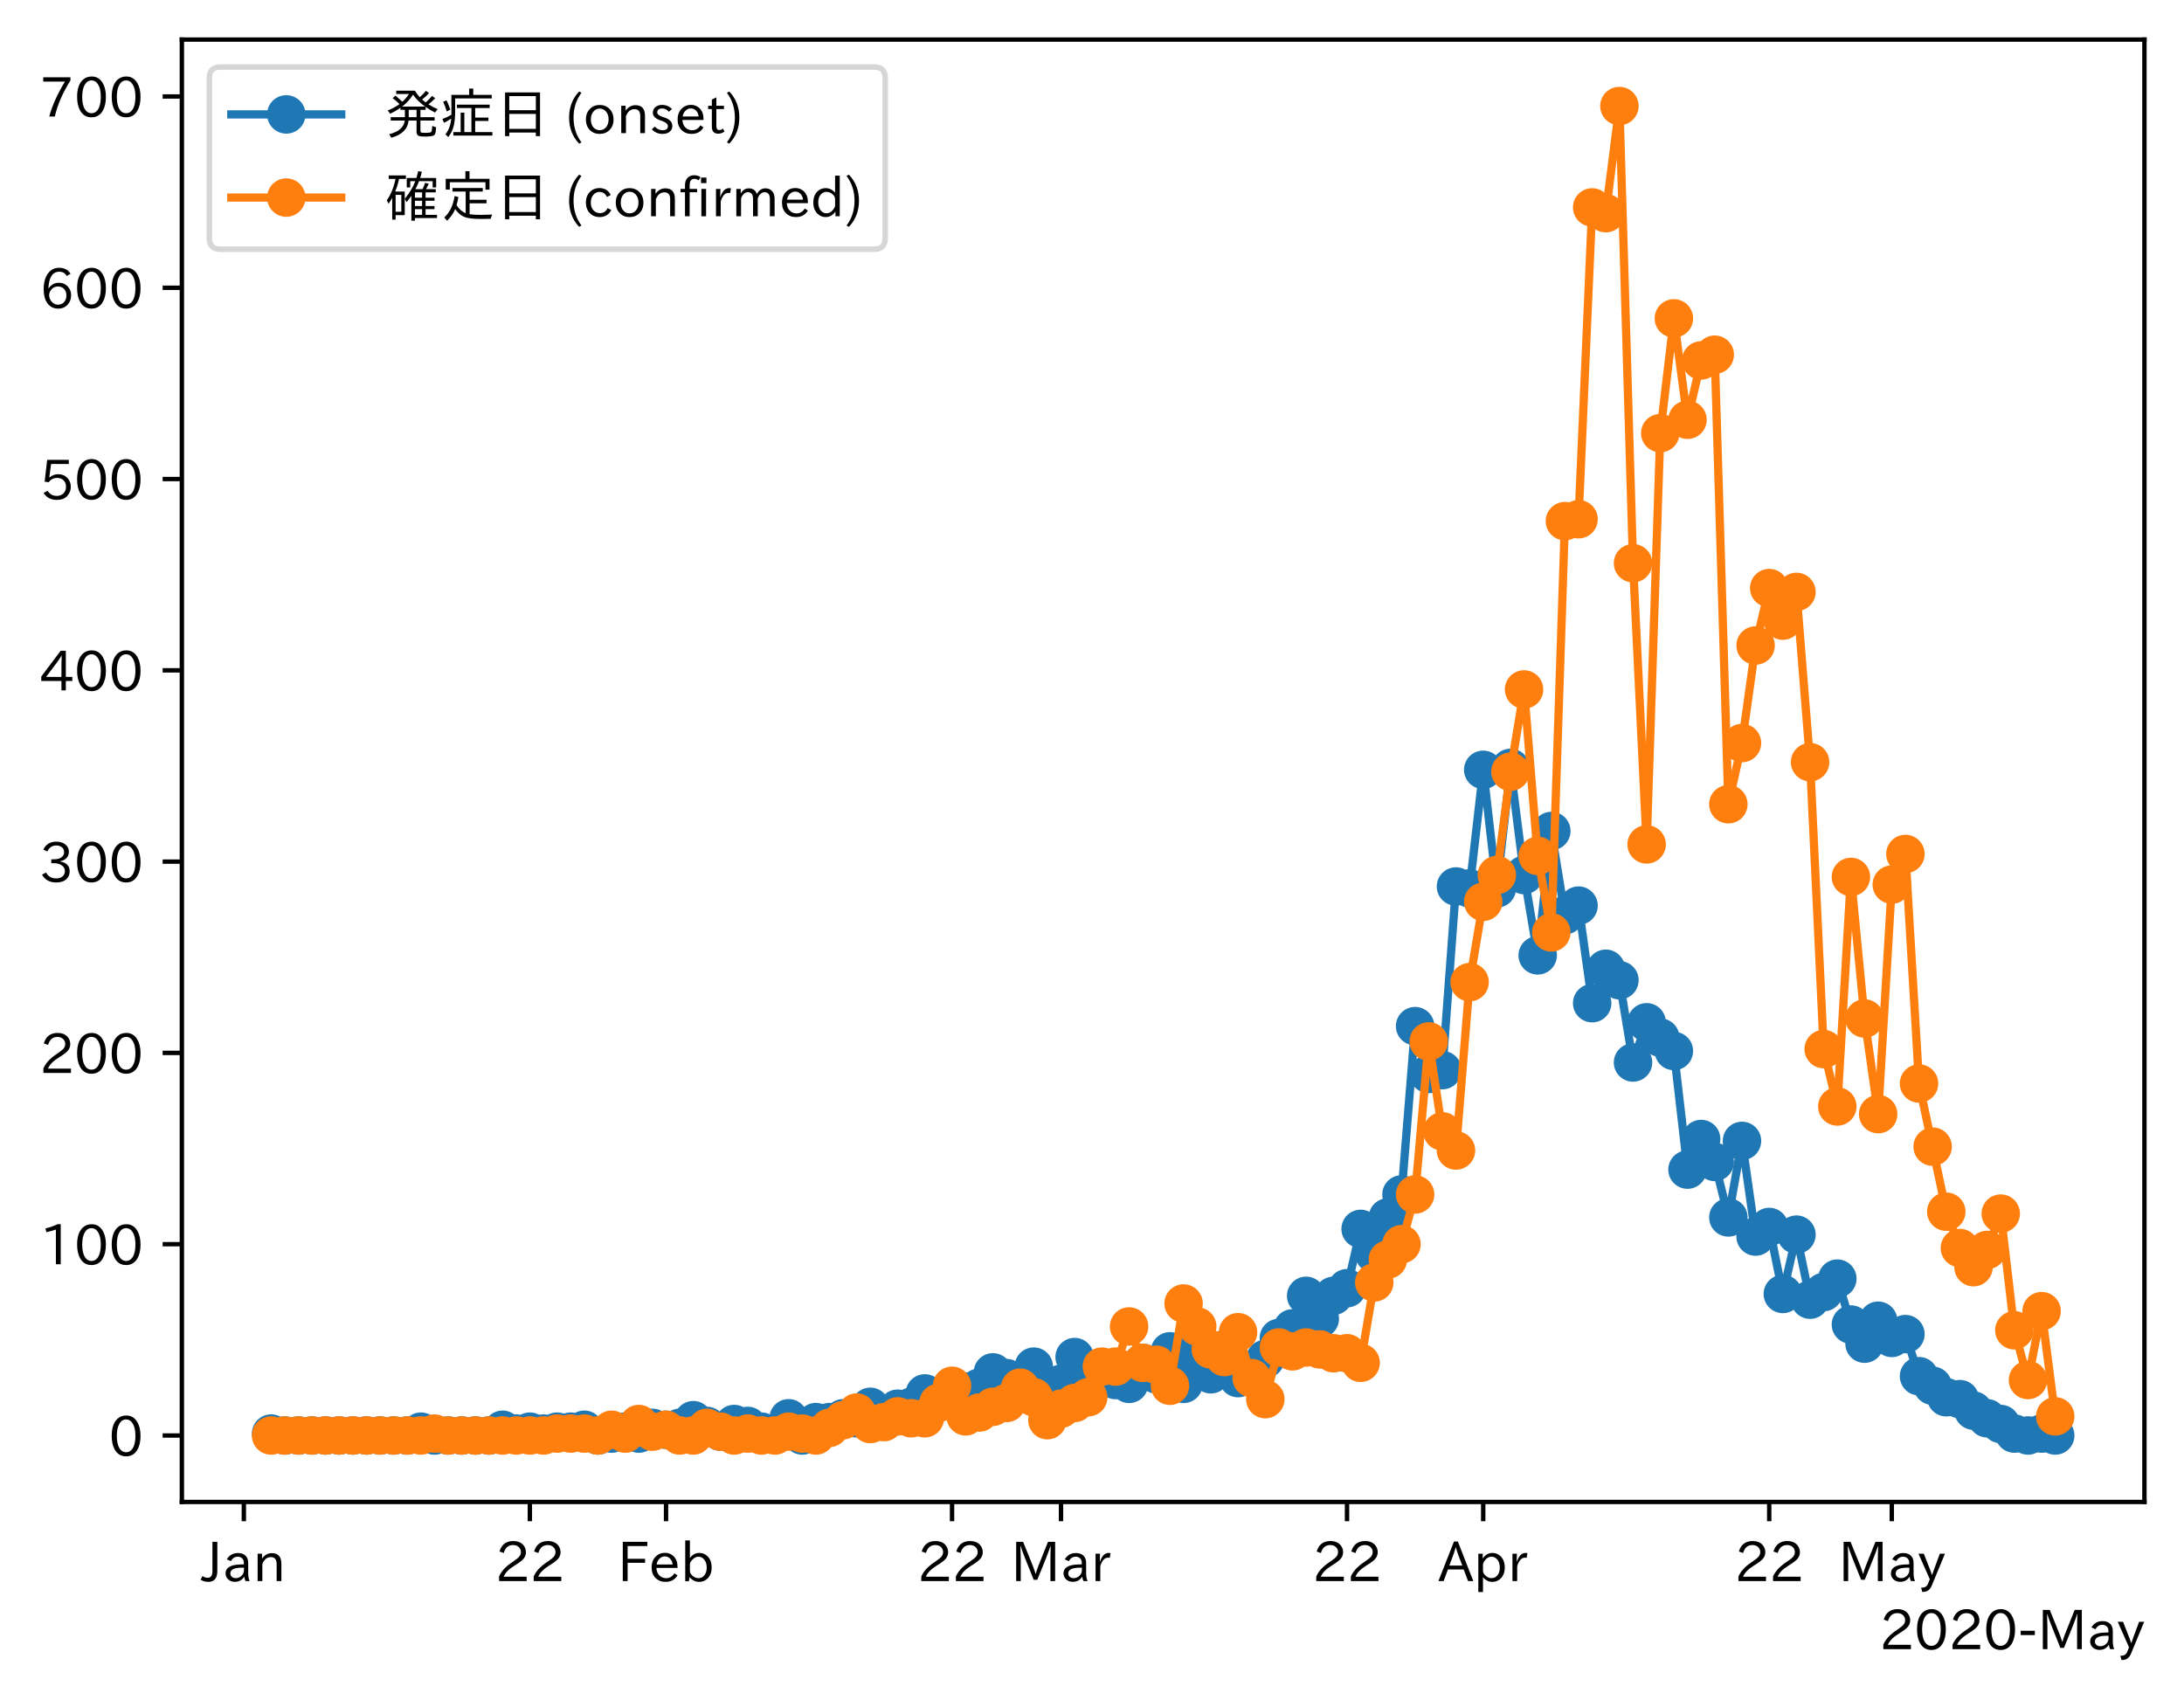 <?xml version="1.0" encoding="utf-8" standalone="no"?>
<!DOCTYPE svg PUBLIC "-//W3C//DTD SVG 1.1//EN"
  "http://www.w3.org/Graphics/SVG/1.1/DTD/svg11.dtd">
<!-- Created with matplotlib (https://matplotlib.org/) -->
<svg height="309.293pt" version="1.1" viewBox="0 0 397.415 309.293" width="397.415pt" xmlns="http://www.w3.org/2000/svg" xmlns:xlink="http://www.w3.org/1999/xlink">
 <defs>
  <style type="text/css">
*{stroke-linecap:butt;stroke-linejoin:round;}
  </style>
 </defs>
 <g id="figure_1">
  <g id="patch_1">
   <path d="M 0 309.293 
L 397.415 309.293 
L 397.415 0 
L 0 0 
z
" style="fill:#ffffff;"/>
  </g>
  <g id="axes_1">
   <g id="patch_2">
    <path d="M 33.095 273.312 
L 390.215 273.312 
L 390.215 7.2 
L 33.095 7.2 
z
" style="fill:#ffffff;"/>
   </g>
   <g id="matplotlib.axis_1">
    <g id="xtick_1">
     <g id="line2d_1">
      <defs>
       <path d="M 0 0 
L 0 3.5 
" id="m4d67b38880" style="stroke:#000000;stroke-width:0.8;"/>
      </defs>
      <g>
       <use style="stroke:#000000;stroke-width:0.8;" x="44.371" xlink:href="#m4d67b38880" y="273.312"/>
      </g>
     </g>
     <g id="text_1">
      <!-- Jan -->
      <defs>
       <path d="M 28.422 72.406 
L 28.422 19.281 
Q 28.422 -0.484 11.922 -0.484 
Q 4.734 -0.484 -1.953 3.266 
L 1.312 10.062 
Q 5.906 6.984 10.844 6.984 
Q 19.531 6.984 19.531 18.797 
L 19.531 72.406 
z
" id="IPAexGothic-74"/>
       <path d="M 49.312 0.984 
L 41.75 0.984 
Q 39.984 4.734 39.547 8.688 
L 39.203 8.688 
Q 33.547 -0.391 22.312 -0.391 
Q 14.594 -0.391 9.719 4.5 
Q 5.422 8.797 5.422 14.984 
Q 5.422 30.422 32.031 31.203 
L 38.719 31.391 
L 38.719 33.984 
Q 38.719 39.203 35.75 42.188 
Q 32.625 45.312 27.734 45.312 
Q 19.344 45.312 15.141 37.156 
L 7.719 40.578 
Q 14.656 52 27.938 52 
Q 37.109 52 42.047 46.875 
Q 46.625 42.281 46.625 33.891 
L 46.625 15.578 
Q 46.625 6.25 49.312 0.984 
z
M 38.922 25.391 
L 33.453 25.297 
Q 14.109 24.859 14.109 14.891 
Q 14.109 11.375 16.406 9.078 
Q 19.234 6.297 23.828 6.297 
Q 30.219 6.297 34.906 10.984 
Q 38.922 15.141 38.922 21 
z
" id="IPAexGothic-97"/>
       <path d="M 52 0.984 
L 43.406 0.984 
L 43.406 31.891 
Q 43.406 44.578 32.906 44.578 
Q 22.312 44.578 17.391 31.891 
L 17.391 0.984 
L 8.797 0.984 
L 8.797 50.781 
L 16.797 50.781 
L 16.797 41.797 
Q 23.828 51.812 34.719 51.812 
Q 52 51.812 52 32.375 
z
" id="IPAexGothic-110"/>
      </defs>
      <g transform="translate(36.703 287.803)scale(0.1 -0.1)">
       <use xlink:href="#IPAexGothic-74"/>
       <use x="37.988" xlink:href="#IPAexGothic-97"/>
       <use x="92.969" xlink:href="#IPAexGothic-110"/>
      </g>
     </g>
    </g>
    <g id="xtick_2">
     <g id="line2d_2">
      <g>
       <use style="stroke:#000000;stroke-width:0.8;" x="96.415" xlink:href="#m4d67b38880" y="273.312"/>
      </g>
     </g>
     <g id="text_2">
      <!-- 22 -->
      <defs>
       <path d="M 57.172 0.984 
L 6.984 0.984 
L 6.984 9.281 
Q 12.891 23.047 29.594 34.422 
L 32.375 36.281 
Q 40.922 42.141 43.609 45.406 
Q 46.688 49.266 46.688 53.812 
Q 46.688 58.938 43.062 62.547 
Q 39.062 66.547 32.562 66.547 
Q 19.531 66.547 15.484 52 
L 7.766 54.781 
Q 13.328 73.828 33.062 73.828 
Q 43.844 73.828 50.25 67.438 
Q 55.859 61.672 55.859 53.516 
Q 55.859 47.469 52.25 42.531 
Q 48.922 37.75 36.969 30.281 
L 34.859 29 
Q 19.625 19.578 15.281 8.891 
L 57.172 8.891 
z
" id="IPAexGothic-50"/>
      </defs>
      <g transform="translate(90.117 287.803)scale(0.1 -0.1)">
       <use xlink:href="#IPAexGothic-50"/>
       <use x="62.988" xlink:href="#IPAexGothic-50"/>
      </g>
     </g>
    </g>
    <g id="xtick_3">
     <g id="line2d_3">
      <g>
       <use style="stroke:#000000;stroke-width:0.8;" x="121.198" xlink:href="#m4d67b38880" y="273.312"/>
      </g>
     </g>
     <g id="text_3">
      <!-- Feb -->
      <defs>
       <path d="M 54.203 64.703 
L 18.312 64.703 
L 18.312 41.5 
L 50.094 41.5 
L 50.094 34.188 
L 18.312 34.188 
L 18.312 0.984 
L 9.516 0.984 
L 9.516 72.406 
L 54.203 72.406 
z
" id="IPAexGothic-70"/>
       <path d="M 13.484 24.906 
Q 13.922 16.266 18.891 11.281 
Q 23.969 6.203 31.203 6.203 
Q 40.719 6.203 46.297 15.094 
L 51.906 11.375 
Q 44.828 -0.484 30.172 -0.484 
Q 19.094 -0.484 11.969 6.594 
Q 4.781 13.812 4.781 25.641 
Q 4.781 38.188 12.312 45.703 
Q 19 52.391 29 52.391 
Q 38.422 52.391 44.781 46.188 
Q 51.906 38.969 51.906 26.906 
L 51.906 24.906 
z
M 43.062 31.203 
Q 42.328 37.984 38.281 41.891 
Q 34.281 45.906 28.812 45.906 
Q 22.469 45.906 17.969 40.484 
Q 14.891 36.812 13.969 31.203 
z
" id="IPAexGothic-101"/>
       <path d="M 17.578 42.672 
Q 24.219 52.203 34.672 52.203 
Q 43.562 52.203 49.859 45.906 
Q 57.172 38.578 57.172 25.688 
Q 57.172 13.094 49.859 5.812 
Q 43.562 -0.484 34.469 -0.484 
Q 24.359 -0.484 17 8.062 
L 15.766 0.688 
L 9.078 0.688 
L 9.078 74.906 
L 17.578 74.906 
z
M 17.578 31.203 
L 17.578 19.578 
Q 17.578 13.875 23.875 9.375 
Q 28.172 6.297 33.109 6.297 
Q 38.875 6.297 42.875 10.297 
Q 48.188 15.766 48.188 25.484 
Q 48.188 34.281 43.797 39.891 
Q 39.453 45.312 33.203 45.312 
Q 27.484 45.312 22.469 40.281 
Q 17.578 35.406 17.578 31.203 
z
" id="IPAexGothic-98"/>
      </defs>
      <g transform="translate(112.375 287.803)scale(0.1 -0.1)">
       <use xlink:href="#IPAexGothic-70"/>
       <use x="57.178" xlink:href="#IPAexGothic-101"/>
       <use x="114.062" xlink:href="#IPAexGothic-98"/>
      </g>
     </g>
    </g>
    <g id="xtick_4">
     <g id="line2d_4">
      <g>
       <use style="stroke:#000000;stroke-width:0.8;" x="173.242" xlink:href="#m4d67b38880" y="273.312"/>
      </g>
     </g>
     <g id="text_4">
      <!-- 22 -->
      <g transform="translate(166.944 287.803)scale(0.1 -0.1)">
       <use xlink:href="#IPAexGothic-50"/>
       <use x="62.988" xlink:href="#IPAexGothic-50"/>
      </g>
     </g>
    </g>
    <g id="xtick_5">
     <g id="line2d_5">
      <g>
       <use style="stroke:#000000;stroke-width:0.8;" x="193.068" xlink:href="#m4d67b38880" y="273.312"/>
      </g>
     </g>
     <g id="text_5">
      <!-- Mar -->
      <defs>
       <path d="M 80.422 0.984 
L 71.828 0.984 
L 71.828 39.594 
Q 71.828 51.266 72.406 64.594 
L 72.016 64.594 
Q 68.062 53.266 63.531 41.797 
L 47.906 3.266 
L 41.406 3.266 
L 25.641 42.578 
Q 20.75 54.781 17.625 64.703 
L 17.234 64.703 
Q 17.828 48.922 17.828 39.891 
L 17.828 0.984 
L 9.516 0.984 
L 9.516 72.406 
L 22.125 72.406 
L 39.109 30.375 
Q 42.141 23 44.828 14.156 
L 45.125 14.156 
Q 47.312 22.125 50.531 30.172 
L 67.438 72.406 
L 80.422 72.406 
z
" id="IPAexGothic-77"/>
       <path d="M 36.078 51.812 
L 34.578 43.266 
Q 32.906 43.609 31.594 43.609 
Q 25.828 43.609 22.078 38.188 
Q 17.391 31.344 17.391 26.172 
L 17.391 0.984 
L 8.797 0.984 
L 8.797 50.781 
L 16.891 50.781 
L 16.5 35.984 
L 16.703 35.984 
Q 22.219 52.203 32.766 52.203 
Q 34.469 52.203 36.078 51.812 
z
" id="IPAexGothic-114"/>
      </defs>
      <g transform="translate(183.959 287.803)scale(0.1 -0.1)">
       <use xlink:href="#IPAexGothic-77"/>
       <use x="90.186" xlink:href="#IPAexGothic-97"/>
       <use x="145.166" xlink:href="#IPAexGothic-114"/>
      </g>
     </g>
    </g>
    <g id="xtick_6">
     <g id="line2d_6">
      <g>
       <use style="stroke:#000000;stroke-width:0.8;" x="245.112" xlink:href="#m4d67b38880" y="273.312"/>
      </g>
     </g>
     <g id="text_6">
      <!-- 22 -->
      <g transform="translate(238.814 287.803)scale(0.1 -0.1)">
       <use xlink:href="#IPAexGothic-50"/>
       <use x="62.988" xlink:href="#IPAexGothic-50"/>
      </g>
     </g>
    </g>
    <g id="xtick_7">
     <g id="line2d_7">
      <g>
       <use style="stroke:#000000;stroke-width:0.8;" x="269.895" xlink:href="#m4d67b38880" y="273.312"/>
      </g>
     </g>
     <g id="text_7">
      <!-- Apr -->
      <defs>
       <path d="M 63.375 0.984 
L 53.812 0.984 
L 45.906 22.016 
L 17.188 22.016 
L 9.422 0.984 
L -0.094 0.984 
L 28.219 72.906 
L 35.297 72.906 
z
M 43.406 29.109 
L 36.188 48.094 
Q 33.203 56.062 31.688 62.5 
L 31.391 62.5 
Q 29.641 55.672 26.812 48.094 
L 19.734 29.109 
z
" id="IPAexGothic-65"/>
       <path d="M 16.797 42 
Q 23.828 52.203 34.469 52.203 
Q 43.266 52.203 49.562 45.906 
Q 56.891 38.578 56.891 25.688 
Q 56.891 13.141 49.656 5.812 
Q 43.359 -0.484 34.375 -0.484 
Q 24.516 -0.484 17.281 7.766 
L 17.281 -19 
L 8.797 -19 
L 8.797 50.781 
L 16.797 50.781 
z
M 17.281 30.469 
L 17.281 20.172 
Q 17.281 14.016 23.688 9.375 
Q 27.984 6.297 32.906 6.297 
Q 38.578 6.297 42.578 10.297 
Q 47.906 15.578 47.906 25.484 
Q 47.906 34.375 43.5 39.984 
Q 39.109 45.312 32.812 45.312 
Q 25.875 45.312 20.906 38.812 
Q 17.281 34.125 17.281 30.469 
z
" id="IPAexGothic-112"/>
      </defs>
      <g transform="translate(261.753 287.803)scale(0.1 -0.1)">
       <use xlink:href="#IPAexGothic-65"/>
       <use x="63.721" xlink:href="#IPAexGothic-112"/>
       <use x="125.83" xlink:href="#IPAexGothic-114"/>
      </g>
     </g>
    </g>
    <g id="xtick_8">
     <g id="line2d_8">
      <g>
       <use style="stroke:#000000;stroke-width:0.8;" x="321.939" xlink:href="#m4d67b38880" y="273.312"/>
      </g>
     </g>
     <g id="text_8">
      <!-- 22 -->
      <g transform="translate(315.64 287.803)scale(0.1 -0.1)">
       <use xlink:href="#IPAexGothic-50"/>
       <use x="62.988" xlink:href="#IPAexGothic-50"/>
      </g>
     </g>
    </g>
    <g id="xtick_9">
     <g id="line2d_9">
      <g>
       <use style="stroke:#000000;stroke-width:0.8;" x="344.243" xlink:href="#m4d67b38880" y="273.312"/>
      </g>
     </g>
     <g id="text_9">
      <!-- May -->
      <defs>
       <path d="M 48.781 50.781 
L 24.609 -7.625 
Q 19.969 -18.797 8.594 -18.797 
L 7.469 -18.797 
L 5.375 -10.984 
L 6.984 -10.984 
Q 15.141 -10.984 17.969 -3.719 
L 21.188 4.297 
L 0.594 50.781 
L 10.297 50.781 
L 21.297 22.797 
Q 23.875 16.016 25.094 12.203 
L 25.391 12.203 
Q 27.344 18.266 29.109 22.797 
L 39.5 50.781 
z
" id="IPAexGothic-121"/>
      </defs>
      <g transform="translate(334.524 287.803)scale(0.1 -0.1)">
       <use xlink:href="#IPAexGothic-77"/>
       <use x="90.186" xlink:href="#IPAexGothic-97"/>
       <use x="145.166" xlink:href="#IPAexGothic-121"/>
      </g>
     </g>
    </g>
    <g id="text_10">
     <!-- 2020-May -->
     <defs>
      <path d="M 31.844 73.828 
Q 45.016 73.828 52.094 61.625 
Q 57.719 51.953 57.719 36.625 
Q 57.719 21.438 52.094 11.578 
Q 45.125 -0.484 31.5 -0.484 
Q 17.922 -0.484 10.938 11.578 
Q 5.328 21.438 5.328 36.719 
Q 5.328 58.016 15.625 67.719 
Q 22.172 73.828 31.844 73.828 
z
M 31.5 66.656 
Q 23.688 66.656 19.188 58.734 
Q 14.594 50.734 14.594 36.625 
Q 14.594 22.75 19.094 14.797 
Q 23.641 6.984 31.5 6.984 
Q 40.922 6.984 45.453 18.016 
Q 48.438 25.344 48.438 37.109 
Q 48.438 50.875 43.844 58.734 
Q 39.203 66.656 31.5 66.656 
z
" id="IPAexGothic-48"/>
      <path d="M 30.766 26.609 
L 4.984 26.609 
L 4.984 34.422 
L 30.766 34.422 
z
" id="IPAexGothic-45"/>
     </defs>
     <g transform="translate(342.003 300.193)scale(0.1 -0.1)">
      <use xlink:href="#IPAexGothic-50"/>
      <use x="62.988" xlink:href="#IPAexGothic-48"/>
      <use x="125.977" xlink:href="#IPAexGothic-50"/>
      <use x="188.965" xlink:href="#IPAexGothic-48"/>
      <use x="251.953" xlink:href="#IPAexGothic-45"/>
      <use x="287.744" xlink:href="#IPAexGothic-77"/>
      <use x="377.93" xlink:href="#IPAexGothic-97"/>
      <use x="432.91" xlink:href="#IPAexGothic-121"/>
     </g>
    </g>
   </g>
   <g id="matplotlib.axis_2">
    <g id="ytick_1">
     <g id="line2d_10">
      <defs>
       <path d="M 0 0 
L -3.5 0 
" id="mf2b5a70817" style="stroke:#000000;stroke-width:0.8;"/>
      </defs>
      <g>
       <use style="stroke:#000000;stroke-width:0.8;" x="33.095" xlink:href="#mf2b5a70817" y="261.216"/>
      </g>
     </g>
     <g id="text_11">
      <!-- 0 -->
      <g transform="translate(19.797 264.961)scale(0.1 -0.1)">
       <use xlink:href="#IPAexGothic-48"/>
      </g>
     </g>
    </g>
    <g id="ytick_2">
     <g id="line2d_11">
      <g>
       <use style="stroke:#000000;stroke-width:0.8;" x="33.095" xlink:href="#mf2b5a70817" y="226.407"/>
      </g>
     </g>
     <g id="text_12">
      <!-- 100 -->
      <defs>
       <path d="M 38.484 0.984 
L 29.688 0.984 
L 29.688 64.109 
Q 21.438 61.281 12.312 59.328 
L 10.688 66.109 
Q 23.734 69.391 32.906 73.922 
L 38.484 73.922 
z
" id="IPAexGothic-49"/>
      </defs>
      <g transform="translate(7.2 230.153)scale(0.1 -0.1)">
       <use xlink:href="#IPAexGothic-49"/>
       <use x="62.988" xlink:href="#IPAexGothic-48"/>
       <use x="125.977" xlink:href="#IPAexGothic-48"/>
      </g>
     </g>
    </g>
    <g id="ytick_3">
     <g id="line2d_12">
      <g>
       <use style="stroke:#000000;stroke-width:0.8;" x="33.095" xlink:href="#mf2b5a70817" y="191.599"/>
      </g>
     </g>
     <g id="text_13">
      <!-- 200 -->
      <g transform="translate(7.2 195.344)scale(0.1 -0.1)">
       <use xlink:href="#IPAexGothic-50"/>
       <use x="62.988" xlink:href="#IPAexGothic-48"/>
       <use x="125.977" xlink:href="#IPAexGothic-48"/>
      </g>
     </g>
    </g>
    <g id="ytick_4">
     <g id="line2d_13">
      <g>
       <use style="stroke:#000000;stroke-width:0.8;" x="33.095" xlink:href="#mf2b5a70817" y="156.79"/>
      </g>
     </g>
     <g id="text_14">
      <!-- 300 -->
      <defs>
       <path d="M 37.203 37.797 
Q 54.781 34.625 54.781 19.969 
Q 54.781 11.188 48.875 5.562 
Q 42.328 -0.484 30.375 -0.484 
Q 12.453 -0.484 4.5 13.766 
L 11.812 17.672 
Q 17.328 6.891 30.281 6.891 
Q 37.891 6.891 42.094 10.797 
Q 46.094 14.5 46.094 20.172 
Q 46.094 26.859 40.094 30.906 
Q 34.625 34.578 25.688 34.578 
L 21.297 34.578 
L 21.297 41.703 
L 25.875 41.703 
Q 34.859 41.703 39.594 45.125 
Q 44.672 48.734 44.672 54.828 
Q 44.672 61.469 38.969 64.656 
Q 35.297 66.844 30.172 66.844 
Q 19.344 66.844 14.109 55.906 
L 6.781 59.422 
Q 14.016 73.828 30.281 73.828 
Q 40.578 73.828 46.969 68.656 
Q 53.375 63.578 53.375 55.219 
Q 53.375 47.312 47.172 42.281 
Q 43.172 39.062 37.203 38.188 
z
" id="IPAexGothic-51"/>
      </defs>
      <g transform="translate(7.2 160.535)scale(0.1 -0.1)">
       <use xlink:href="#IPAexGothic-51"/>
       <use x="62.988" xlink:href="#IPAexGothic-48"/>
       <use x="125.977" xlink:href="#IPAexGothic-48"/>
      </g>
     </g>
    </g>
    <g id="ytick_5">
     <g id="line2d_14">
      <g>
       <use style="stroke:#000000;stroke-width:0.8;" x="33.095" xlink:href="#mf2b5a70817" y="121.981"/>
      </g>
     </g>
     <g id="text_15">
      <!-- 400 -->
      <defs>
       <path d="M 59.578 18.109 
L 47.797 18.109 
L 47.797 0.984 
L 39.797 0.984 
L 39.797 18.109 
L 3.078 18.109 
L 3.078 26.125 
L 38.375 73.094 
L 47.797 73.094 
L 47.797 25.531 
L 59.578 25.531 
z
M 40.281 64.203 
L 39.984 64.203 
Q 35.594 57.125 31.297 51.312 
L 11.859 25.531 
L 39.797 25.531 
L 39.797 49.125 
Q 39.797 54.391 40.281 64.203 
z
" id="IPAexGothic-52"/>
      </defs>
      <g transform="translate(7.2 125.727)scale(0.1 -0.1)">
       <use xlink:href="#IPAexGothic-52"/>
       <use x="62.988" xlink:href="#IPAexGothic-48"/>
       <use x="125.977" xlink:href="#IPAexGothic-48"/>
      </g>
     </g>
    </g>
    <g id="ytick_6">
     <g id="line2d_15">
      <g>
       <use style="stroke:#000000;stroke-width:0.8;" x="33.095" xlink:href="#mf2b5a70817" y="87.173"/>
      </g>
     </g>
     <g id="text_16">
      <!-- 500 -->
      <defs>
       <path d="M 18.406 40.672 
Q 25.531 46.297 33.938 46.297 
Q 44 46.297 50.641 39.5 
Q 56.844 33.016 56.844 23.391 
Q 56.844 14.656 51.516 8.016 
Q 44.828 -0.484 31.734 -0.484 
Q 14.984 -0.484 7.328 12.25 
L 14.656 16.062 
Q 20.453 6.781 31.453 6.781 
Q 38.531 6.781 43.266 11.188 
Q 48.141 15.828 48.141 23.484 
Q 48.141 30.719 43.844 35.016 
Q 39.359 39.5 32.125 39.5 
Q 21.969 39.5 16.75 31.688 
L 9.234 32.672 
L 13.812 72.406 
L 53.219 72.406 
L 53.219 64.891 
L 20.953 64.891 
L 17.719 40.672 
z
" id="IPAexGothic-53"/>
      </defs>
      <g transform="translate(7.2 90.918)scale(0.1 -0.1)">
       <use xlink:href="#IPAexGothic-53"/>
       <use x="62.988" xlink:href="#IPAexGothic-48"/>
       <use x="125.977" xlink:href="#IPAexGothic-48"/>
      </g>
     </g>
    </g>
    <g id="ytick_7">
     <g id="line2d_16">
      <g>
       <use style="stroke:#000000;stroke-width:0.8;" x="33.095" xlink:href="#mf2b5a70817" y="52.364"/>
      </g>
     </g>
     <g id="text_17">
      <!-- 600 -->
      <defs>
       <path d="M 16.5 36.375 
Q 23.578 46.578 34.906 46.578 
Q 45.406 46.578 51.812 39.266 
Q 57.422 32.906 57.422 23.781 
Q 57.422 13.812 51.125 6.781 
Q 44.578 -0.484 34.031 -0.484 
Q 21.484 -0.484 14.406 9.078 
Q 7.516 18.406 7.516 34.812 
Q 7.516 53.516 15.828 64.203 
Q 23.344 73.828 35.5 73.828 
Q 49.859 73.828 56.391 62.891 
L 49.219 58.984 
Q 45.219 66.656 35.938 66.656 
Q 17.484 66.656 16.109 36.375 
z
M 33.453 39.797 
Q 26.312 39.797 21.625 34.469 
Q 17.438 29.688 17.438 24.078 
Q 17.438 18.062 21.141 13.188 
Q 26.125 6.688 33.734 6.688 
Q 41.703 6.688 45.953 13.188 
Q 48.828 17.625 48.828 23.484 
Q 48.828 30.375 45.016 34.812 
Q 40.625 39.797 33.453 39.797 
z
" id="IPAexGothic-54"/>
      </defs>
      <g transform="translate(7.2 56.11)scale(0.1 -0.1)">
       <use xlink:href="#IPAexGothic-54"/>
       <use x="62.988" xlink:href="#IPAexGothic-48"/>
       <use x="125.977" xlink:href="#IPAexGothic-48"/>
      </g>
     </g>
    </g>
    <g id="ytick_8">
     <g id="line2d_17">
      <g>
       <use style="stroke:#000000;stroke-width:0.8;" x="33.095" xlink:href="#mf2b5a70817" y="17.556"/>
      </g>
     </g>
     <g id="text_18">
      <!-- 700 -->
      <defs>
       <path d="M 56.203 66.609 
Q 34.969 32.906 27.781 0.984 
L 17.672 0.984 
Q 24.703 28.656 46.094 64.5 
L 6.688 64.5 
L 6.688 72.406 
L 56.203 72.406 
z
" id="IPAexGothic-55"/>
      </defs>
      <g transform="translate(7.2 21.301)scale(0.1 -0.1)">
       <use xlink:href="#IPAexGothic-55"/>
       <use x="62.988" xlink:href="#IPAexGothic-48"/>
       <use x="125.977" xlink:href="#IPAexGothic-48"/>
      </g>
     </g>
    </g>
   </g>
   <g id="line2d_18">
    <path clip-path="url(#p84884ed5b9)" d="M 49.328 260.868 
L 51.806 261.216 
L 74.111 261.216 
L 76.589 260.52 
L 79.067 261.216 
L 88.981 261.216 
L 91.459 260.172 
L 93.937 260.868 
L 96.415 260.52 
L 98.894 260.868 
L 101.372 260.52 
L 103.85 260.52 
L 106.328 260.172 
L 108.807 261.216 
L 113.763 260.52 
L 116.242 260.868 
L 118.72 259.824 
L 121.198 260.172 
L 123.676 259.824 
L 126.155 258.431 
L 131.111 260.52 
L 133.59 259.127 
L 136.068 259.476 
L 138.546 260.52 
L 141.024 260.868 
L 143.503 258.083 
L 145.981 261.216 
L 148.459 258.779 
L 150.937 258.779 
L 153.416 258.083 
L 155.894 258.083 
L 158.372 255.995 
L 160.851 257.387 
L 163.329 256.343 
L 165.807 255.995 
L 168.285 253.558 
L 170.764 254.95 
L 173.242 254.254 
L 175.72 253.21 
L 178.199 252.514 
L 180.677 249.729 
L 183.155 250.773 
L 185.633 252.514 
L 188.112 248.685 
L 190.59 252.514 
L 193.068 251.818 
L 195.546 246.944 
L 198.025 252.514 
L 200.503 250.077 
L 202.981 251.121 
L 205.46 251.818 
L 207.938 247.989 
L 210.416 250.077 
L 212.894 245.9 
L 215.373 251.818 
L 217.851 247.293 
L 220.329 250.077 
L 222.808 245.552 
L 225.286 250.773 
L 227.764 249.729 
L 230.242 247.293 
L 232.721 243.464 
L 235.199 241.723 
L 237.677 235.806 
L 240.156 239.983 
L 242.634 235.806 
L 245.112 234.413 
L 247.59 223.623 
L 250.069 228.148 
L 252.547 221.534 
L 255.025 217.357 
L 257.503 186.726 
L 259.982 195.428 
L 262.46 194.732 
L 264.938 161.315 
L 267.417 161.663 
L 269.895 140.082 
L 272.373 161.663 
L 274.851 139.734 
L 277.33 159.227 
L 279.808 173.846 
L 282.286 151.221 
L 284.765 166.537 
L 287.243 164.796 
L 289.721 182.548 
L 292.199 176.283 
L 294.678 178.371 
L 297.156 193.339 
L 299.634 186.029 
L 302.112 188.814 
L 304.591 191.251 
L 307.069 212.832 
L 309.547 207.263 
L 312.026 211.44 
L 314.504 221.534 
L 316.982 207.611 
L 319.46 225.015 
L 321.939 223.275 
L 324.417 235.458 
L 326.895 224.667 
L 329.374 236.502 
L 331.852 235.11 
L 334.33 232.673 
L 336.808 241.027 
L 339.287 244.508 
L 341.765 240.331 
L 344.243 243.464 
L 346.722 242.767 
L 349.2 250.425 
L 351.678 252.166 
L 354.156 254.254 
L 356.635 254.602 
L 359.113 256.691 
L 361.591 258.083 
L 364.069 259.127 
L 366.548 260.868 
L 369.026 261.216 
L 371.504 260.868 
L 373.983 261.216 
L 373.983 261.216 
" style="fill:none;stroke:#1f77b4;stroke-linecap:square;stroke-width:1.5;"/>
    <defs>
     <path d="M 0 3 
C 0.796 3 1.559 2.684 2.121 2.121 
C 2.684 1.559 3 0.796 3 0 
C 3 -0.796 2.684 -1.559 2.121 -2.121 
C 1.559 -2.684 0.796 -3 0 -3 
C -0.796 -3 -1.559 -2.684 -2.121 -2.121 
C -2.684 -1.559 -3 -0.796 -3 0 
C -3 0.796 -2.684 1.559 -2.121 2.121 
C -1.559 2.684 -0.796 3 0 3 
z
" id="m96d2ad0b9d" style="stroke:#1f77b4;"/>
    </defs>
    <g clip-path="url(#p84884ed5b9)">
     <use style="fill:#1f77b4;stroke:#1f77b4;" x="49.328" xlink:href="#m96d2ad0b9d" y="260.868"/>
     <use style="fill:#1f77b4;stroke:#1f77b4;" x="51.806" xlink:href="#m96d2ad0b9d" y="261.216"/>
     <use style="fill:#1f77b4;stroke:#1f77b4;" x="54.285" xlink:href="#m96d2ad0b9d" y="261.216"/>
     <use style="fill:#1f77b4;stroke:#1f77b4;" x="56.763" xlink:href="#m96d2ad0b9d" y="261.216"/>
     <use style="fill:#1f77b4;stroke:#1f77b4;" x="59.241" xlink:href="#m96d2ad0b9d" y="261.216"/>
     <use style="fill:#1f77b4;stroke:#1f77b4;" x="61.719" xlink:href="#m96d2ad0b9d" y="261.216"/>
     <use style="fill:#1f77b4;stroke:#1f77b4;" x="64.198" xlink:href="#m96d2ad0b9d" y="261.216"/>
     <use style="fill:#1f77b4;stroke:#1f77b4;" x="66.676" xlink:href="#m96d2ad0b9d" y="261.216"/>
     <use style="fill:#1f77b4;stroke:#1f77b4;" x="69.154" xlink:href="#m96d2ad0b9d" y="261.216"/>
     <use style="fill:#1f77b4;stroke:#1f77b4;" x="71.633" xlink:href="#m96d2ad0b9d" y="261.216"/>
     <use style="fill:#1f77b4;stroke:#1f77b4;" x="74.111" xlink:href="#m96d2ad0b9d" y="261.216"/>
     <use style="fill:#1f77b4;stroke:#1f77b4;" x="76.589" xlink:href="#m96d2ad0b9d" y="260.52"/>
     <use style="fill:#1f77b4;stroke:#1f77b4;" x="79.067" xlink:href="#m96d2ad0b9d" y="261.216"/>
     <use style="fill:#1f77b4;stroke:#1f77b4;" x="81.546" xlink:href="#m96d2ad0b9d" y="261.216"/>
     <use style="fill:#1f77b4;stroke:#1f77b4;" x="84.024" xlink:href="#m96d2ad0b9d" y="261.216"/>
     <use style="fill:#1f77b4;stroke:#1f77b4;" x="86.502" xlink:href="#m96d2ad0b9d" y="261.216"/>
     <use style="fill:#1f77b4;stroke:#1f77b4;" x="88.981" xlink:href="#m96d2ad0b9d" y="261.216"/>
     <use style="fill:#1f77b4;stroke:#1f77b4;" x="91.459" xlink:href="#m96d2ad0b9d" y="260.172"/>
     <use style="fill:#1f77b4;stroke:#1f77b4;" x="93.937" xlink:href="#m96d2ad0b9d" y="260.868"/>
     <use style="fill:#1f77b4;stroke:#1f77b4;" x="96.415" xlink:href="#m96d2ad0b9d" y="260.52"/>
     <use style="fill:#1f77b4;stroke:#1f77b4;" x="98.894" xlink:href="#m96d2ad0b9d" y="260.868"/>
     <use style="fill:#1f77b4;stroke:#1f77b4;" x="101.372" xlink:href="#m96d2ad0b9d" y="260.52"/>
     <use style="fill:#1f77b4;stroke:#1f77b4;" x="103.85" xlink:href="#m96d2ad0b9d" y="260.52"/>
     <use style="fill:#1f77b4;stroke:#1f77b4;" x="106.328" xlink:href="#m96d2ad0b9d" y="260.172"/>
     <use style="fill:#1f77b4;stroke:#1f77b4;" x="108.807" xlink:href="#m96d2ad0b9d" y="261.216"/>
     <use style="fill:#1f77b4;stroke:#1f77b4;" x="111.285" xlink:href="#m96d2ad0b9d" y="260.868"/>
     <use style="fill:#1f77b4;stroke:#1f77b4;" x="113.763" xlink:href="#m96d2ad0b9d" y="260.52"/>
     <use style="fill:#1f77b4;stroke:#1f77b4;" x="116.242" xlink:href="#m96d2ad0b9d" y="260.868"/>
     <use style="fill:#1f77b4;stroke:#1f77b4;" x="118.72" xlink:href="#m96d2ad0b9d" y="259.824"/>
     <use style="fill:#1f77b4;stroke:#1f77b4;" x="121.198" xlink:href="#m96d2ad0b9d" y="260.172"/>
     <use style="fill:#1f77b4;stroke:#1f77b4;" x="123.676" xlink:href="#m96d2ad0b9d" y="259.824"/>
     <use style="fill:#1f77b4;stroke:#1f77b4;" x="126.155" xlink:href="#m96d2ad0b9d" y="258.431"/>
     <use style="fill:#1f77b4;stroke:#1f77b4;" x="128.633" xlink:href="#m96d2ad0b9d" y="259.476"/>
     <use style="fill:#1f77b4;stroke:#1f77b4;" x="131.111" xlink:href="#m96d2ad0b9d" y="260.52"/>
     <use style="fill:#1f77b4;stroke:#1f77b4;" x="133.59" xlink:href="#m96d2ad0b9d" y="259.127"/>
     <use style="fill:#1f77b4;stroke:#1f77b4;" x="136.068" xlink:href="#m96d2ad0b9d" y="259.476"/>
     <use style="fill:#1f77b4;stroke:#1f77b4;" x="138.546" xlink:href="#m96d2ad0b9d" y="260.52"/>
     <use style="fill:#1f77b4;stroke:#1f77b4;" x="141.024" xlink:href="#m96d2ad0b9d" y="260.868"/>
     <use style="fill:#1f77b4;stroke:#1f77b4;" x="143.503" xlink:href="#m96d2ad0b9d" y="258.083"/>
     <use style="fill:#1f77b4;stroke:#1f77b4;" x="145.981" xlink:href="#m96d2ad0b9d" y="261.216"/>
     <use style="fill:#1f77b4;stroke:#1f77b4;" x="148.459" xlink:href="#m96d2ad0b9d" y="258.779"/>
     <use style="fill:#1f77b4;stroke:#1f77b4;" x="150.937" xlink:href="#m96d2ad0b9d" y="258.779"/>
     <use style="fill:#1f77b4;stroke:#1f77b4;" x="153.416" xlink:href="#m96d2ad0b9d" y="258.083"/>
     <use style="fill:#1f77b4;stroke:#1f77b4;" x="155.894" xlink:href="#m96d2ad0b9d" y="258.083"/>
     <use style="fill:#1f77b4;stroke:#1f77b4;" x="158.372" xlink:href="#m96d2ad0b9d" y="255.995"/>
     <use style="fill:#1f77b4;stroke:#1f77b4;" x="160.851" xlink:href="#m96d2ad0b9d" y="257.387"/>
     <use style="fill:#1f77b4;stroke:#1f77b4;" x="163.329" xlink:href="#m96d2ad0b9d" y="256.343"/>
     <use style="fill:#1f77b4;stroke:#1f77b4;" x="165.807" xlink:href="#m96d2ad0b9d" y="255.995"/>
     <use style="fill:#1f77b4;stroke:#1f77b4;" x="168.285" xlink:href="#m96d2ad0b9d" y="253.558"/>
     <use style="fill:#1f77b4;stroke:#1f77b4;" x="170.764" xlink:href="#m96d2ad0b9d" y="254.95"/>
     <use style="fill:#1f77b4;stroke:#1f77b4;" x="173.242" xlink:href="#m96d2ad0b9d" y="254.254"/>
     <use style="fill:#1f77b4;stroke:#1f77b4;" x="175.72" xlink:href="#m96d2ad0b9d" y="253.21"/>
     <use style="fill:#1f77b4;stroke:#1f77b4;" x="178.199" xlink:href="#m96d2ad0b9d" y="252.514"/>
     <use style="fill:#1f77b4;stroke:#1f77b4;" x="180.677" xlink:href="#m96d2ad0b9d" y="249.729"/>
     <use style="fill:#1f77b4;stroke:#1f77b4;" x="183.155" xlink:href="#m96d2ad0b9d" y="250.773"/>
     <use style="fill:#1f77b4;stroke:#1f77b4;" x="185.633" xlink:href="#m96d2ad0b9d" y="252.514"/>
     <use style="fill:#1f77b4;stroke:#1f77b4;" x="188.112" xlink:href="#m96d2ad0b9d" y="248.685"/>
     <use style="fill:#1f77b4;stroke:#1f77b4;" x="190.59" xlink:href="#m96d2ad0b9d" y="252.514"/>
     <use style="fill:#1f77b4;stroke:#1f77b4;" x="193.068" xlink:href="#m96d2ad0b9d" y="251.818"/>
     <use style="fill:#1f77b4;stroke:#1f77b4;" x="195.546" xlink:href="#m96d2ad0b9d" y="246.944"/>
     <use style="fill:#1f77b4;stroke:#1f77b4;" x="198.025" xlink:href="#m96d2ad0b9d" y="252.514"/>
     <use style="fill:#1f77b4;stroke:#1f77b4;" x="200.503" xlink:href="#m96d2ad0b9d" y="250.077"/>
     <use style="fill:#1f77b4;stroke:#1f77b4;" x="202.981" xlink:href="#m96d2ad0b9d" y="251.121"/>
     <use style="fill:#1f77b4;stroke:#1f77b4;" x="205.46" xlink:href="#m96d2ad0b9d" y="251.818"/>
     <use style="fill:#1f77b4;stroke:#1f77b4;" x="207.938" xlink:href="#m96d2ad0b9d" y="247.989"/>
     <use style="fill:#1f77b4;stroke:#1f77b4;" x="210.416" xlink:href="#m96d2ad0b9d" y="250.077"/>
     <use style="fill:#1f77b4;stroke:#1f77b4;" x="212.894" xlink:href="#m96d2ad0b9d" y="245.9"/>
     <use style="fill:#1f77b4;stroke:#1f77b4;" x="215.373" xlink:href="#m96d2ad0b9d" y="251.818"/>
     <use style="fill:#1f77b4;stroke:#1f77b4;" x="217.851" xlink:href="#m96d2ad0b9d" y="247.293"/>
     <use style="fill:#1f77b4;stroke:#1f77b4;" x="220.329" xlink:href="#m96d2ad0b9d" y="250.077"/>
     <use style="fill:#1f77b4;stroke:#1f77b4;" x="222.808" xlink:href="#m96d2ad0b9d" y="245.552"/>
     <use style="fill:#1f77b4;stroke:#1f77b4;" x="225.286" xlink:href="#m96d2ad0b9d" y="250.773"/>
     <use style="fill:#1f77b4;stroke:#1f77b4;" x="227.764" xlink:href="#m96d2ad0b9d" y="249.729"/>
     <use style="fill:#1f77b4;stroke:#1f77b4;" x="230.242" xlink:href="#m96d2ad0b9d" y="247.293"/>
     <use style="fill:#1f77b4;stroke:#1f77b4;" x="232.721" xlink:href="#m96d2ad0b9d" y="243.464"/>
     <use style="fill:#1f77b4;stroke:#1f77b4;" x="235.199" xlink:href="#m96d2ad0b9d" y="241.723"/>
     <use style="fill:#1f77b4;stroke:#1f77b4;" x="237.677" xlink:href="#m96d2ad0b9d" y="235.806"/>
     <use style="fill:#1f77b4;stroke:#1f77b4;" x="240.156" xlink:href="#m96d2ad0b9d" y="239.983"/>
     <use style="fill:#1f77b4;stroke:#1f77b4;" x="242.634" xlink:href="#m96d2ad0b9d" y="235.806"/>
     <use style="fill:#1f77b4;stroke:#1f77b4;" x="245.112" xlink:href="#m96d2ad0b9d" y="234.413"/>
     <use style="fill:#1f77b4;stroke:#1f77b4;" x="247.59" xlink:href="#m96d2ad0b9d" y="223.623"/>
     <use style="fill:#1f77b4;stroke:#1f77b4;" x="250.069" xlink:href="#m96d2ad0b9d" y="228.148"/>
     <use style="fill:#1f77b4;stroke:#1f77b4;" x="252.547" xlink:href="#m96d2ad0b9d" y="221.534"/>
     <use style="fill:#1f77b4;stroke:#1f77b4;" x="255.025" xlink:href="#m96d2ad0b9d" y="217.357"/>
     <use style="fill:#1f77b4;stroke:#1f77b4;" x="257.503" xlink:href="#m96d2ad0b9d" y="186.726"/>
     <use style="fill:#1f77b4;stroke:#1f77b4;" x="259.982" xlink:href="#m96d2ad0b9d" y="195.428"/>
     <use style="fill:#1f77b4;stroke:#1f77b4;" x="262.46" xlink:href="#m96d2ad0b9d" y="194.732"/>
     <use style="fill:#1f77b4;stroke:#1f77b4;" x="264.938" xlink:href="#m96d2ad0b9d" y="161.315"/>
     <use style="fill:#1f77b4;stroke:#1f77b4;" x="267.417" xlink:href="#m96d2ad0b9d" y="161.663"/>
     <use style="fill:#1f77b4;stroke:#1f77b4;" x="269.895" xlink:href="#m96d2ad0b9d" y="140.082"/>
     <use style="fill:#1f77b4;stroke:#1f77b4;" x="272.373" xlink:href="#m96d2ad0b9d" y="161.663"/>
     <use style="fill:#1f77b4;stroke:#1f77b4;" x="274.851" xlink:href="#m96d2ad0b9d" y="139.734"/>
     <use style="fill:#1f77b4;stroke:#1f77b4;" x="277.33" xlink:href="#m96d2ad0b9d" y="159.227"/>
     <use style="fill:#1f77b4;stroke:#1f77b4;" x="279.808" xlink:href="#m96d2ad0b9d" y="173.846"/>
     <use style="fill:#1f77b4;stroke:#1f77b4;" x="282.286" xlink:href="#m96d2ad0b9d" y="151.221"/>
     <use style="fill:#1f77b4;stroke:#1f77b4;" x="284.765" xlink:href="#m96d2ad0b9d" y="166.537"/>
     <use style="fill:#1f77b4;stroke:#1f77b4;" x="287.243" xlink:href="#m96d2ad0b9d" y="164.796"/>
     <use style="fill:#1f77b4;stroke:#1f77b4;" x="289.721" xlink:href="#m96d2ad0b9d" y="182.548"/>
     <use style="fill:#1f77b4;stroke:#1f77b4;" x="292.199" xlink:href="#m96d2ad0b9d" y="176.283"/>
     <use style="fill:#1f77b4;stroke:#1f77b4;" x="294.678" xlink:href="#m96d2ad0b9d" y="178.371"/>
     <use style="fill:#1f77b4;stroke:#1f77b4;" x="297.156" xlink:href="#m96d2ad0b9d" y="193.339"/>
     <use style="fill:#1f77b4;stroke:#1f77b4;" x="299.634" xlink:href="#m96d2ad0b9d" y="186.029"/>
     <use style="fill:#1f77b4;stroke:#1f77b4;" x="302.112" xlink:href="#m96d2ad0b9d" y="188.814"/>
     <use style="fill:#1f77b4;stroke:#1f77b4;" x="304.591" xlink:href="#m96d2ad0b9d" y="191.251"/>
     <use style="fill:#1f77b4;stroke:#1f77b4;" x="307.069" xlink:href="#m96d2ad0b9d" y="212.832"/>
     <use style="fill:#1f77b4;stroke:#1f77b4;" x="309.547" xlink:href="#m96d2ad0b9d" y="207.263"/>
     <use style="fill:#1f77b4;stroke:#1f77b4;" x="312.026" xlink:href="#m96d2ad0b9d" y="211.44"/>
     <use style="fill:#1f77b4;stroke:#1f77b4;" x="314.504" xlink:href="#m96d2ad0b9d" y="221.534"/>
     <use style="fill:#1f77b4;stroke:#1f77b4;" x="316.982" xlink:href="#m96d2ad0b9d" y="207.611"/>
     <use style="fill:#1f77b4;stroke:#1f77b4;" x="319.46" xlink:href="#m96d2ad0b9d" y="225.015"/>
     <use style="fill:#1f77b4;stroke:#1f77b4;" x="321.939" xlink:href="#m96d2ad0b9d" y="223.275"/>
     <use style="fill:#1f77b4;stroke:#1f77b4;" x="324.417" xlink:href="#m96d2ad0b9d" y="235.458"/>
     <use style="fill:#1f77b4;stroke:#1f77b4;" x="326.895" xlink:href="#m96d2ad0b9d" y="224.667"/>
     <use style="fill:#1f77b4;stroke:#1f77b4;" x="329.374" xlink:href="#m96d2ad0b9d" y="236.502"/>
     <use style="fill:#1f77b4;stroke:#1f77b4;" x="331.852" xlink:href="#m96d2ad0b9d" y="235.11"/>
     <use style="fill:#1f77b4;stroke:#1f77b4;" x="334.33" xlink:href="#m96d2ad0b9d" y="232.673"/>
     <use style="fill:#1f77b4;stroke:#1f77b4;" x="336.808" xlink:href="#m96d2ad0b9d" y="241.027"/>
     <use style="fill:#1f77b4;stroke:#1f77b4;" x="339.287" xlink:href="#m96d2ad0b9d" y="244.508"/>
     <use style="fill:#1f77b4;stroke:#1f77b4;" x="341.765" xlink:href="#m96d2ad0b9d" y="240.331"/>
     <use style="fill:#1f77b4;stroke:#1f77b4;" x="344.243" xlink:href="#m96d2ad0b9d" y="243.464"/>
     <use style="fill:#1f77b4;stroke:#1f77b4;" x="346.722" xlink:href="#m96d2ad0b9d" y="242.767"/>
     <use style="fill:#1f77b4;stroke:#1f77b4;" x="349.2" xlink:href="#m96d2ad0b9d" y="250.425"/>
     <use style="fill:#1f77b4;stroke:#1f77b4;" x="351.678" xlink:href="#m96d2ad0b9d" y="252.166"/>
     <use style="fill:#1f77b4;stroke:#1f77b4;" x="354.156" xlink:href="#m96d2ad0b9d" y="254.254"/>
     <use style="fill:#1f77b4;stroke:#1f77b4;" x="356.635" xlink:href="#m96d2ad0b9d" y="254.602"/>
     <use style="fill:#1f77b4;stroke:#1f77b4;" x="359.113" xlink:href="#m96d2ad0b9d" y="256.691"/>
     <use style="fill:#1f77b4;stroke:#1f77b4;" x="361.591" xlink:href="#m96d2ad0b9d" y="258.083"/>
     <use style="fill:#1f77b4;stroke:#1f77b4;" x="364.069" xlink:href="#m96d2ad0b9d" y="259.127"/>
     <use style="fill:#1f77b4;stroke:#1f77b4;" x="366.548" xlink:href="#m96d2ad0b9d" y="260.868"/>
     <use style="fill:#1f77b4;stroke:#1f77b4;" x="369.026" xlink:href="#m96d2ad0b9d" y="261.216"/>
     <use style="fill:#1f77b4;stroke:#1f77b4;" x="371.504" xlink:href="#m96d2ad0b9d" y="260.868"/>
     <use style="fill:#1f77b4;stroke:#1f77b4;" x="373.983" xlink:href="#m96d2ad0b9d" y="261.216"/>
    </g>
   </g>
   <g id="line2d_19">
    <path clip-path="url(#p84884ed5b9)" d="M 49.328 261.216 
L 76.589 261.216 
L 79.067 260.868 
L 81.546 261.216 
L 98.894 261.216 
L 101.372 260.868 
L 106.328 260.868 
L 108.807 261.216 
L 111.285 260.172 
L 113.763 260.868 
L 116.242 259.127 
L 118.72 260.52 
L 121.198 260.172 
L 123.676 261.216 
L 126.155 261.216 
L 128.633 259.824 
L 133.59 261.216 
L 136.068 260.868 
L 138.546 261.216 
L 141.024 261.216 
L 143.503 260.52 
L 148.459 261.216 
L 155.894 257.039 
L 158.372 259.127 
L 160.851 258.779 
L 163.329 257.735 
L 165.807 258.083 
L 168.285 258.083 
L 170.764 255.299 
L 173.242 252.166 
L 175.72 257.735 
L 178.199 257.039 
L 180.677 255.995 
L 183.155 255.299 
L 185.633 252.514 
L 188.112 254.254 
L 190.59 258.431 
L 193.068 256.343 
L 198.025 254.254 
L 200.503 248.685 
L 202.981 248.685 
L 205.46 241.375 
L 207.938 247.989 
L 210.416 248.337 
L 212.894 252.166 
L 215.373 237.198 
L 220.329 245.552 
L 222.808 246.944 
L 225.286 242.419 
L 227.764 250.773 
L 230.242 254.602 
L 232.721 245.204 
L 235.199 245.9 
L 237.677 245.204 
L 240.156 245.552 
L 242.634 246.248 
L 245.112 246.248 
L 247.59 247.989 
L 250.069 233.369 
L 252.547 229.192 
L 255.025 226.407 
L 257.503 217.357 
L 259.982 189.51 
L 262.46 205.87 
L 264.938 209.351 
L 267.417 178.72 
L 269.895 164.1 
L 272.373 159.227 
L 274.851 140.43 
L 277.33 125.462 
L 279.808 155.746 
L 282.286 169.669 
L 284.765 94.831 
L 287.243 94.483 
L 289.721 37.745 
L 292.199 38.789 
L 294.678 19.296 
L 297.156 102.489 
L 299.634 153.657 
L 302.112 78.819 
L 304.591 57.934 
L 307.069 76.382 
L 309.547 65.591 
L 312.026 64.547 
L 314.504 146.348 
L 316.982 135.209 
L 319.46 117.456 
L 321.939 107.014 
L 324.417 112.931 
L 326.895 107.71 
L 329.374 138.69 
L 331.852 190.903 
L 334.33 201.345 
L 336.808 159.575 
L 339.287 185.333 
L 341.765 202.737 
L 344.243 160.967 
L 346.722 155.398 
L 349.2 197.168 
L 354.156 220.49 
L 356.635 227.104 
L 359.113 230.584 
L 361.591 227.452 
L 364.069 220.838 
L 366.548 242.071 
L 369.026 251.121 
L 371.504 238.59 
L 373.983 257.735 
L 373.983 257.735 
" style="fill:none;stroke:#ff7f0e;stroke-linecap:square;stroke-width:1.5;"/>
    <defs>
     <path d="M 0 3 
C 0.796 3 1.559 2.684 2.121 2.121 
C 2.684 1.559 3 0.796 3 0 
C 3 -0.796 2.684 -1.559 2.121 -2.121 
C 1.559 -2.684 0.796 -3 0 -3 
C -0.796 -3 -1.559 -2.684 -2.121 -2.121 
C -2.684 -1.559 -3 -0.796 -3 0 
C -3 0.796 -2.684 1.559 -2.121 2.121 
C -1.559 2.684 -0.796 3 0 3 
z
" id="mea62a56f2a" style="stroke:#ff7f0e;"/>
    </defs>
    <g clip-path="url(#p84884ed5b9)">
     <use style="fill:#ff7f0e;stroke:#ff7f0e;" x="49.328" xlink:href="#mea62a56f2a" y="261.216"/>
     <use style="fill:#ff7f0e;stroke:#ff7f0e;" x="51.806" xlink:href="#mea62a56f2a" y="261.216"/>
     <use style="fill:#ff7f0e;stroke:#ff7f0e;" x="54.285" xlink:href="#mea62a56f2a" y="261.216"/>
     <use style="fill:#ff7f0e;stroke:#ff7f0e;" x="56.763" xlink:href="#mea62a56f2a" y="261.216"/>
     <use style="fill:#ff7f0e;stroke:#ff7f0e;" x="59.241" xlink:href="#mea62a56f2a" y="261.216"/>
     <use style="fill:#ff7f0e;stroke:#ff7f0e;" x="61.719" xlink:href="#mea62a56f2a" y="261.216"/>
     <use style="fill:#ff7f0e;stroke:#ff7f0e;" x="64.198" xlink:href="#mea62a56f2a" y="261.216"/>
     <use style="fill:#ff7f0e;stroke:#ff7f0e;" x="66.676" xlink:href="#mea62a56f2a" y="261.216"/>
     <use style="fill:#ff7f0e;stroke:#ff7f0e;" x="69.154" xlink:href="#mea62a56f2a" y="261.216"/>
     <use style="fill:#ff7f0e;stroke:#ff7f0e;" x="71.633" xlink:href="#mea62a56f2a" y="261.216"/>
     <use style="fill:#ff7f0e;stroke:#ff7f0e;" x="74.111" xlink:href="#mea62a56f2a" y="261.216"/>
     <use style="fill:#ff7f0e;stroke:#ff7f0e;" x="76.589" xlink:href="#mea62a56f2a" y="261.216"/>
     <use style="fill:#ff7f0e;stroke:#ff7f0e;" x="79.067" xlink:href="#mea62a56f2a" y="260.868"/>
     <use style="fill:#ff7f0e;stroke:#ff7f0e;" x="81.546" xlink:href="#mea62a56f2a" y="261.216"/>
     <use style="fill:#ff7f0e;stroke:#ff7f0e;" x="84.024" xlink:href="#mea62a56f2a" y="261.216"/>
     <use style="fill:#ff7f0e;stroke:#ff7f0e;" x="86.502" xlink:href="#mea62a56f2a" y="261.216"/>
     <use style="fill:#ff7f0e;stroke:#ff7f0e;" x="88.981" xlink:href="#mea62a56f2a" y="261.216"/>
     <use style="fill:#ff7f0e;stroke:#ff7f0e;" x="91.459" xlink:href="#mea62a56f2a" y="261.216"/>
     <use style="fill:#ff7f0e;stroke:#ff7f0e;" x="93.937" xlink:href="#mea62a56f2a" y="261.216"/>
     <use style="fill:#ff7f0e;stroke:#ff7f0e;" x="96.415" xlink:href="#mea62a56f2a" y="261.216"/>
     <use style="fill:#ff7f0e;stroke:#ff7f0e;" x="98.894" xlink:href="#mea62a56f2a" y="261.216"/>
     <use style="fill:#ff7f0e;stroke:#ff7f0e;" x="101.372" xlink:href="#mea62a56f2a" y="260.868"/>
     <use style="fill:#ff7f0e;stroke:#ff7f0e;" x="103.85" xlink:href="#mea62a56f2a" y="260.868"/>
     <use style="fill:#ff7f0e;stroke:#ff7f0e;" x="106.328" xlink:href="#mea62a56f2a" y="260.868"/>
     <use style="fill:#ff7f0e;stroke:#ff7f0e;" x="108.807" xlink:href="#mea62a56f2a" y="261.216"/>
     <use style="fill:#ff7f0e;stroke:#ff7f0e;" x="111.285" xlink:href="#mea62a56f2a" y="260.172"/>
     <use style="fill:#ff7f0e;stroke:#ff7f0e;" x="113.763" xlink:href="#mea62a56f2a" y="260.868"/>
     <use style="fill:#ff7f0e;stroke:#ff7f0e;" x="116.242" xlink:href="#mea62a56f2a" y="259.127"/>
     <use style="fill:#ff7f0e;stroke:#ff7f0e;" x="118.72" xlink:href="#mea62a56f2a" y="260.52"/>
     <use style="fill:#ff7f0e;stroke:#ff7f0e;" x="121.198" xlink:href="#mea62a56f2a" y="260.172"/>
     <use style="fill:#ff7f0e;stroke:#ff7f0e;" x="123.676" xlink:href="#mea62a56f2a" y="261.216"/>
     <use style="fill:#ff7f0e;stroke:#ff7f0e;" x="126.155" xlink:href="#mea62a56f2a" y="261.216"/>
     <use style="fill:#ff7f0e;stroke:#ff7f0e;" x="128.633" xlink:href="#mea62a56f2a" y="259.824"/>
     <use style="fill:#ff7f0e;stroke:#ff7f0e;" x="131.111" xlink:href="#mea62a56f2a" y="260.52"/>
     <use style="fill:#ff7f0e;stroke:#ff7f0e;" x="133.59" xlink:href="#mea62a56f2a" y="261.216"/>
     <use style="fill:#ff7f0e;stroke:#ff7f0e;" x="136.068" xlink:href="#mea62a56f2a" y="260.868"/>
     <use style="fill:#ff7f0e;stroke:#ff7f0e;" x="138.546" xlink:href="#mea62a56f2a" y="261.216"/>
     <use style="fill:#ff7f0e;stroke:#ff7f0e;" x="141.024" xlink:href="#mea62a56f2a" y="261.216"/>
     <use style="fill:#ff7f0e;stroke:#ff7f0e;" x="143.503" xlink:href="#mea62a56f2a" y="260.52"/>
     <use style="fill:#ff7f0e;stroke:#ff7f0e;" x="145.981" xlink:href="#mea62a56f2a" y="260.868"/>
     <use style="fill:#ff7f0e;stroke:#ff7f0e;" x="148.459" xlink:href="#mea62a56f2a" y="261.216"/>
     <use style="fill:#ff7f0e;stroke:#ff7f0e;" x="150.937" xlink:href="#mea62a56f2a" y="259.824"/>
     <use style="fill:#ff7f0e;stroke:#ff7f0e;" x="153.416" xlink:href="#mea62a56f2a" y="258.431"/>
     <use style="fill:#ff7f0e;stroke:#ff7f0e;" x="155.894" xlink:href="#mea62a56f2a" y="257.039"/>
     <use style="fill:#ff7f0e;stroke:#ff7f0e;" x="158.372" xlink:href="#mea62a56f2a" y="259.127"/>
     <use style="fill:#ff7f0e;stroke:#ff7f0e;" x="160.851" xlink:href="#mea62a56f2a" y="258.779"/>
     <use style="fill:#ff7f0e;stroke:#ff7f0e;" x="163.329" xlink:href="#mea62a56f2a" y="257.735"/>
     <use style="fill:#ff7f0e;stroke:#ff7f0e;" x="165.807" xlink:href="#mea62a56f2a" y="258.083"/>
     <use style="fill:#ff7f0e;stroke:#ff7f0e;" x="168.285" xlink:href="#mea62a56f2a" y="258.083"/>
     <use style="fill:#ff7f0e;stroke:#ff7f0e;" x="170.764" xlink:href="#mea62a56f2a" y="255.299"/>
     <use style="fill:#ff7f0e;stroke:#ff7f0e;" x="173.242" xlink:href="#mea62a56f2a" y="252.166"/>
     <use style="fill:#ff7f0e;stroke:#ff7f0e;" x="175.72" xlink:href="#mea62a56f2a" y="257.735"/>
     <use style="fill:#ff7f0e;stroke:#ff7f0e;" x="178.199" xlink:href="#mea62a56f2a" y="257.039"/>
     <use style="fill:#ff7f0e;stroke:#ff7f0e;" x="180.677" xlink:href="#mea62a56f2a" y="255.995"/>
     <use style="fill:#ff7f0e;stroke:#ff7f0e;" x="183.155" xlink:href="#mea62a56f2a" y="255.299"/>
     <use style="fill:#ff7f0e;stroke:#ff7f0e;" x="185.633" xlink:href="#mea62a56f2a" y="252.514"/>
     <use style="fill:#ff7f0e;stroke:#ff7f0e;" x="188.112" xlink:href="#mea62a56f2a" y="254.254"/>
     <use style="fill:#ff7f0e;stroke:#ff7f0e;" x="190.59" xlink:href="#mea62a56f2a" y="258.431"/>
     <use style="fill:#ff7f0e;stroke:#ff7f0e;" x="193.068" xlink:href="#mea62a56f2a" y="256.343"/>
     <use style="fill:#ff7f0e;stroke:#ff7f0e;" x="195.546" xlink:href="#mea62a56f2a" y="255.299"/>
     <use style="fill:#ff7f0e;stroke:#ff7f0e;" x="198.025" xlink:href="#mea62a56f2a" y="254.254"/>
     <use style="fill:#ff7f0e;stroke:#ff7f0e;" x="200.503" xlink:href="#mea62a56f2a" y="248.685"/>
     <use style="fill:#ff7f0e;stroke:#ff7f0e;" x="202.981" xlink:href="#mea62a56f2a" y="248.685"/>
     <use style="fill:#ff7f0e;stroke:#ff7f0e;" x="205.46" xlink:href="#mea62a56f2a" y="241.375"/>
     <use style="fill:#ff7f0e;stroke:#ff7f0e;" x="207.938" xlink:href="#mea62a56f2a" y="247.989"/>
     <use style="fill:#ff7f0e;stroke:#ff7f0e;" x="210.416" xlink:href="#mea62a56f2a" y="248.337"/>
     <use style="fill:#ff7f0e;stroke:#ff7f0e;" x="212.894" xlink:href="#mea62a56f2a" y="252.166"/>
     <use style="fill:#ff7f0e;stroke:#ff7f0e;" x="215.373" xlink:href="#mea62a56f2a" y="237.198"/>
     <use style="fill:#ff7f0e;stroke:#ff7f0e;" x="217.851" xlink:href="#mea62a56f2a" y="241.375"/>
     <use style="fill:#ff7f0e;stroke:#ff7f0e;" x="220.329" xlink:href="#mea62a56f2a" y="245.552"/>
     <use style="fill:#ff7f0e;stroke:#ff7f0e;" x="222.808" xlink:href="#mea62a56f2a" y="246.944"/>
     <use style="fill:#ff7f0e;stroke:#ff7f0e;" x="225.286" xlink:href="#mea62a56f2a" y="242.419"/>
     <use style="fill:#ff7f0e;stroke:#ff7f0e;" x="227.764" xlink:href="#mea62a56f2a" y="250.773"/>
     <use style="fill:#ff7f0e;stroke:#ff7f0e;" x="230.242" xlink:href="#mea62a56f2a" y="254.602"/>
     <use style="fill:#ff7f0e;stroke:#ff7f0e;" x="232.721" xlink:href="#mea62a56f2a" y="245.204"/>
     <use style="fill:#ff7f0e;stroke:#ff7f0e;" x="235.199" xlink:href="#mea62a56f2a" y="245.9"/>
     <use style="fill:#ff7f0e;stroke:#ff7f0e;" x="237.677" xlink:href="#mea62a56f2a" y="245.204"/>
     <use style="fill:#ff7f0e;stroke:#ff7f0e;" x="240.156" xlink:href="#mea62a56f2a" y="245.552"/>
     <use style="fill:#ff7f0e;stroke:#ff7f0e;" x="242.634" xlink:href="#mea62a56f2a" y="246.248"/>
     <use style="fill:#ff7f0e;stroke:#ff7f0e;" x="245.112" xlink:href="#mea62a56f2a" y="246.248"/>
     <use style="fill:#ff7f0e;stroke:#ff7f0e;" x="247.59" xlink:href="#mea62a56f2a" y="247.989"/>
     <use style="fill:#ff7f0e;stroke:#ff7f0e;" x="250.069" xlink:href="#mea62a56f2a" y="233.369"/>
     <use style="fill:#ff7f0e;stroke:#ff7f0e;" x="252.547" xlink:href="#mea62a56f2a" y="229.192"/>
     <use style="fill:#ff7f0e;stroke:#ff7f0e;" x="255.025" xlink:href="#mea62a56f2a" y="226.407"/>
     <use style="fill:#ff7f0e;stroke:#ff7f0e;" x="257.503" xlink:href="#mea62a56f2a" y="217.357"/>
     <use style="fill:#ff7f0e;stroke:#ff7f0e;" x="259.982" xlink:href="#mea62a56f2a" y="189.51"/>
     <use style="fill:#ff7f0e;stroke:#ff7f0e;" x="262.46" xlink:href="#mea62a56f2a" y="205.87"/>
     <use style="fill:#ff7f0e;stroke:#ff7f0e;" x="264.938" xlink:href="#mea62a56f2a" y="209.351"/>
     <use style="fill:#ff7f0e;stroke:#ff7f0e;" x="267.417" xlink:href="#mea62a56f2a" y="178.72"/>
     <use style="fill:#ff7f0e;stroke:#ff7f0e;" x="269.895" xlink:href="#mea62a56f2a" y="164.1"/>
     <use style="fill:#ff7f0e;stroke:#ff7f0e;" x="272.373" xlink:href="#mea62a56f2a" y="159.227"/>
     <use style="fill:#ff7f0e;stroke:#ff7f0e;" x="274.851" xlink:href="#mea62a56f2a" y="140.43"/>
     <use style="fill:#ff7f0e;stroke:#ff7f0e;" x="277.33" xlink:href="#mea62a56f2a" y="125.462"/>
     <use style="fill:#ff7f0e;stroke:#ff7f0e;" x="279.808" xlink:href="#mea62a56f2a" y="155.746"/>
     <use style="fill:#ff7f0e;stroke:#ff7f0e;" x="282.286" xlink:href="#mea62a56f2a" y="169.669"/>
     <use style="fill:#ff7f0e;stroke:#ff7f0e;" x="284.765" xlink:href="#mea62a56f2a" y="94.831"/>
     <use style="fill:#ff7f0e;stroke:#ff7f0e;" x="287.243" xlink:href="#mea62a56f2a" y="94.483"/>
     <use style="fill:#ff7f0e;stroke:#ff7f0e;" x="289.721" xlink:href="#mea62a56f2a" y="37.745"/>
     <use style="fill:#ff7f0e;stroke:#ff7f0e;" x="292.199" xlink:href="#mea62a56f2a" y="38.789"/>
     <use style="fill:#ff7f0e;stroke:#ff7f0e;" x="294.678" xlink:href="#mea62a56f2a" y="19.296"/>
     <use style="fill:#ff7f0e;stroke:#ff7f0e;" x="297.156" xlink:href="#mea62a56f2a" y="102.489"/>
     <use style="fill:#ff7f0e;stroke:#ff7f0e;" x="299.634" xlink:href="#mea62a56f2a" y="153.657"/>
     <use style="fill:#ff7f0e;stroke:#ff7f0e;" x="302.112" xlink:href="#mea62a56f2a" y="78.819"/>
     <use style="fill:#ff7f0e;stroke:#ff7f0e;" x="304.591" xlink:href="#mea62a56f2a" y="57.934"/>
     <use style="fill:#ff7f0e;stroke:#ff7f0e;" x="307.069" xlink:href="#mea62a56f2a" y="76.382"/>
     <use style="fill:#ff7f0e;stroke:#ff7f0e;" x="309.547" xlink:href="#mea62a56f2a" y="65.591"/>
     <use style="fill:#ff7f0e;stroke:#ff7f0e;" x="312.026" xlink:href="#mea62a56f2a" y="64.547"/>
     <use style="fill:#ff7f0e;stroke:#ff7f0e;" x="314.504" xlink:href="#mea62a56f2a" y="146.348"/>
     <use style="fill:#ff7f0e;stroke:#ff7f0e;" x="316.982" xlink:href="#mea62a56f2a" y="135.209"/>
     <use style="fill:#ff7f0e;stroke:#ff7f0e;" x="319.46" xlink:href="#mea62a56f2a" y="117.456"/>
     <use style="fill:#ff7f0e;stroke:#ff7f0e;" x="321.939" xlink:href="#mea62a56f2a" y="107.014"/>
     <use style="fill:#ff7f0e;stroke:#ff7f0e;" x="324.417" xlink:href="#mea62a56f2a" y="112.931"/>
     <use style="fill:#ff7f0e;stroke:#ff7f0e;" x="326.895" xlink:href="#mea62a56f2a" y="107.71"/>
     <use style="fill:#ff7f0e;stroke:#ff7f0e;" x="329.374" xlink:href="#mea62a56f2a" y="138.69"/>
     <use style="fill:#ff7f0e;stroke:#ff7f0e;" x="331.852" xlink:href="#mea62a56f2a" y="190.903"/>
     <use style="fill:#ff7f0e;stroke:#ff7f0e;" x="334.33" xlink:href="#mea62a56f2a" y="201.345"/>
     <use style="fill:#ff7f0e;stroke:#ff7f0e;" x="336.808" xlink:href="#mea62a56f2a" y="159.575"/>
     <use style="fill:#ff7f0e;stroke:#ff7f0e;" x="339.287" xlink:href="#mea62a56f2a" y="185.333"/>
     <use style="fill:#ff7f0e;stroke:#ff7f0e;" x="341.765" xlink:href="#mea62a56f2a" y="202.737"/>
     <use style="fill:#ff7f0e;stroke:#ff7f0e;" x="344.243" xlink:href="#mea62a56f2a" y="160.967"/>
     <use style="fill:#ff7f0e;stroke:#ff7f0e;" x="346.722" xlink:href="#mea62a56f2a" y="155.398"/>
     <use style="fill:#ff7f0e;stroke:#ff7f0e;" x="349.2" xlink:href="#mea62a56f2a" y="197.168"/>
     <use style="fill:#ff7f0e;stroke:#ff7f0e;" x="351.678" xlink:href="#mea62a56f2a" y="208.655"/>
     <use style="fill:#ff7f0e;stroke:#ff7f0e;" x="354.156" xlink:href="#mea62a56f2a" y="220.49"/>
     <use style="fill:#ff7f0e;stroke:#ff7f0e;" x="356.635" xlink:href="#mea62a56f2a" y="227.104"/>
     <use style="fill:#ff7f0e;stroke:#ff7f0e;" x="359.113" xlink:href="#mea62a56f2a" y="230.584"/>
     <use style="fill:#ff7f0e;stroke:#ff7f0e;" x="361.591" xlink:href="#mea62a56f2a" y="227.452"/>
     <use style="fill:#ff7f0e;stroke:#ff7f0e;" x="364.069" xlink:href="#mea62a56f2a" y="220.838"/>
     <use style="fill:#ff7f0e;stroke:#ff7f0e;" x="366.548" xlink:href="#mea62a56f2a" y="242.071"/>
     <use style="fill:#ff7f0e;stroke:#ff7f0e;" x="369.026" xlink:href="#mea62a56f2a" y="251.121"/>
     <use style="fill:#ff7f0e;stroke:#ff7f0e;" x="371.504" xlink:href="#mea62a56f2a" y="238.59"/>
     <use style="fill:#ff7f0e;stroke:#ff7f0e;" x="373.983" xlink:href="#mea62a56f2a" y="257.735"/>
    </g>
   </g>
   <g id="patch_3">
    <path d="M 33.095 273.312 
L 33.095 7.2 
" style="fill:none;stroke:#000000;stroke-linecap:square;stroke-linejoin:miter;stroke-width:0.8;"/>
   </g>
   <g id="patch_4">
    <path d="M 390.215 273.312 
L 390.215 7.2 
" style="fill:none;stroke:#000000;stroke-linecap:square;stroke-linejoin:miter;stroke-width:0.8;"/>
   </g>
   <g id="patch_5">
    <path d="M 33.095 273.312 
L 390.215 273.312 
" style="fill:none;stroke:#000000;stroke-linecap:square;stroke-linejoin:miter;stroke-width:0.8;"/>
   </g>
   <g id="patch_6">
    <path d="M 33.095 7.2 
L 390.215 7.2 
" style="fill:none;stroke:#000000;stroke-linecap:square;stroke-linejoin:miter;stroke-width:0.8;"/>
   </g>
   <g id="legend_1">
    <g id="patch_7">
     <path d="M 40.095 45.353 
L 159.078 45.353 
Q 161.078 45.353 161.078 43.353 
L 161.078 14.2 
Q 161.078 12.2 159.078 12.2 
L 40.095 12.2 
Q 38.095 12.2 38.095 14.2 
L 38.095 43.353 
Q 38.095 45.353 40.095 45.353 
z
" style="fill:#ffffff;opacity:0.8;stroke:#cccccc;stroke-linejoin:miter;"/>
    </g>
    <g id="line2d_20">
     <path d="M 42.095 20.82 
L 62.095 20.82 
" style="fill:none;stroke:#1f77b4;stroke-linecap:square;stroke-width:1.5;"/>
    </g>
    <g id="line2d_21">
     <g>
      <use style="fill:#1f77b4;stroke:#1f77b4;" x="52.095" xlink:href="#m96d2ad0b9d" y="20.82"/>
     </g>
    </g>
    <g id="text_19">
     <!-- 発症日 (onset) -->
     <defs>
      <path d="M 73.734 56.844 
Q 80.609 62.75 85.203 68.609 
L 91.109 64.406 
Q 84.469 57.812 78.719 53.328 
Q 85.938 48.688 95.406 44.625 
L 90.625 38.375 
Q 81.734 42.781 73.531 48.641 
L 73.531 43.312 
L 64.109 43.312 
L 64.109 29.984 
L 89.891 29.984 
L 89.891 23.781 
L 64.109 23.781 
L 64.109 5.609 
Q 64.109 2.484 65.719 2.047 
Q 67.391 1.469 73.094 1.469 
Q 82.125 1.469 83.594 2.984 
Q 85.062 4.438 85.5 11.969 
Q 85.5 13.484 85.594 14.062 
L 92.625 11.578 
Q 92.188 0.391 89.703 -2.203 
Q 87.062 -5.328 72.609 -5.328 
Q 63.812 -5.328 60.938 -4 
Q 57.031 -2.344 57.031 3.328 
L 57.031 23.781 
L 42.578 23.781 
Q 40.188 0.531 11.078 -7.422 
L 7.281 -0.984 
Q 33.25 5.422 35.5 23.781 
L 10.016 23.781 
L 10.016 29.984 
L 35.797 29.984 
L 35.797 43.312 
L 27.781 43.312 
L 27.781 47.016 
Q 19.734 41.359 9.078 36.188 
L 4.5 42.188 
Q 16.312 46.734 25.984 53.812 
Q 19.828 60.156 13.484 64.594 
L 18.609 69.141 
Q 26.516 62.594 31.109 58.016 
Q 38.031 64.062 43.172 72.125 
L 20.062 72.125 
L 20.062 78.219 
L 54 78.219 
Q 58.203 71.344 62.891 66.312 
Q 69.094 71.625 74.031 77.938 
L 79.828 73.734 
Q 74.172 67.625 67.094 62.203 
Q 70.406 59.078 73.734 56.844 
z
M 57.031 43.312 
L 42.781 43.312 
L 42.781 29.984 
L 57.031 29.984 
z
M 30.906 49.312 
L 72.516 49.312 
Q 58.688 59.281 50.594 71 
Q 43.219 58.891 30.906 49.312 
z
" id="IPAexGothic-30330"/>
      <path d="M 63.719 2.875 
L 95.016 2.875 
L 95.016 -3.516 
L 23.969 -3.516 
L 23.969 2.875 
L 37.312 2.875 
L 37.312 38.281 
L 44 38.281 
L 44 2.875 
L 56.844 2.875 
L 56.844 46.578 
L 30.516 46.578 
L 30.516 52.781 
L 90.047 52.781 
L 90.047 46.578 
L 63.719 46.578 
L 63.719 29.203 
L 87.797 29.203 
L 87.797 23.094 
L 63.719 23.094 
z
M 60.203 70.516 
L 93.891 70.516 
L 93.891 64.109 
L 27.297 64.109 
L 27.297 41.406 
Q 27.297 23.141 24.219 12.203 
Q 21.391 2.25 14.594 -6.203 
L 9.625 -1.172 
Q 18.75 10.359 20.125 27.484 
Q 15.438 24.125 7.078 19.734 
L 4 26.609 
Q 12.312 29.594 20.406 34.328 
L 20.406 37.891 
L 20.406 70.516 
L 52.781 70.516 
L 52.781 81.984 
L 60.203 81.984 
z
M 12.016 40.375 
Q 8.891 50.781 5.422 57.906 
L 11.375 60.594 
Q 15.234 53.859 18.406 43.703 
z
" id="IPAexGothic-30151"/>
      <path d="M 81.734 75 
L 81.734 -4.5 
L 74.125 -4.5 
L 74.125 2 
L 25.734 2 
L 25.734 -4.5 
L 18.109 -4.5 
L 18.109 75 
z
M 25.734 68.312 
L 25.734 42.672 
L 74.125 42.672 
L 74.125 68.312 
z
M 25.734 35.891 
L 25.734 8.688 
L 74.125 8.688 
L 74.125 35.891 
z
" id="IPAexGothic-26085"/>
      <path id="IPAexGothic-32"/>
      <path d="M 30.125 -15.875 
L 25.828 -18.219 
Q 7.625 1.078 7.625 29.297 
Q 7.625 57.469 25.828 76.703 
L 30.125 74.422 
Q 15.719 55.031 15.719 29.391 
Q 15.719 3.172 30.125 -15.875 
z
" id="IPAexGothic-40"/>
      <path d="M 29.984 52.203 
Q 40.531 52.203 47.75 45.125 
Q 55.172 37.703 55.172 25.594 
Q 55.172 13.875 47.906 6.594 
Q 40.766 -0.484 29.984 -0.484 
Q 19.188 -0.484 12.203 6.5 
Q 4.891 13.766 4.891 25.875 
Q 4.891 37.703 12.312 45.125 
Q 19.391 52.203 29.984 52.203 
z
M 29.984 45.609 
Q 23.734 45.609 19.391 41.109 
Q 13.875 35.594 13.875 25.781 
Q 13.875 16.109 19.281 10.688 
Q 23.688 6.297 29.984 6.297 
Q 36.422 6.297 40.766 10.797 
Q 46.188 16.219 46.188 26.125 
Q 46.188 35.453 40.672 41.109 
Q 36.188 45.609 29.984 45.609 
z
" id="IPAexGothic-111"/>
      <path d="M 34.906 39.797 
Q 30.281 45.797 23.188 45.797 
Q 13.922 45.797 13.922 38.672 
Q 13.922 33.641 23.922 30.375 
L 27.203 29.297 
Q 41.406 24.656 41.406 13.969 
Q 41.406 6.781 35.5 2.688 
Q 30.812 -0.484 23.391 -0.484 
Q 11.969 -0.484 4 7.859 
L 9.422 12.797 
Q 15.578 6.203 23.688 6.203 
Q 33.297 6.203 33.297 13.672 
Q 33.297 19.344 22.703 23.094 
L 19.281 24.266 
Q 5.906 28.953 5.906 37.984 
Q 5.906 43.703 9.812 47.609 
Q 14.5 52.297 22.703 52.297 
Q 33.688 52.297 40.719 44.672 
z
" id="IPAexGothic-115"/>
      <path d="M 33.203 3.766 
Q 27.641 -0.094 21.828 -0.094 
Q 10.203 -0.094 10.203 12.984 
L 10.203 44.672 
L 3.422 44.672 
L 3.422 50.781 
L 10.203 50.781 
L 10.203 61.969 
L 18.406 66.062 
L 18.406 50.781 
L 32.234 50.781 
L 32.234 44.672 
L 18.406 44.672 
L 18.406 14.156 
Q 18.406 6.5 23.641 6.5 
Q 27.156 6.5 30.328 9.188 
z
" id="IPAexGothic-116"/>
      <path d="M 7.281 76.703 
Q 25.594 57.375 25.594 29.297 
Q 25.594 1.172 7.281 -18.219 
L 2.984 -15.875 
Q 17.484 3.375 17.484 29.391 
Q 17.484 54.828 2.984 74.422 
z
" id="IPAexGothic-41"/>
     </defs>
     <g transform="translate(70.095 24.32)scale(0.1 -0.1)">
      <use xlink:href="#IPAexGothic-30330"/>
      <use x="100" xlink:href="#IPAexGothic-30151"/>
      <use x="200" xlink:href="#IPAexGothic-26085"/>
      <use x="300" xlink:href="#IPAexGothic-32"/>
      <use x="327.002" xlink:href="#IPAexGothic-40"/>
      <use x="360.303" xlink:href="#IPAexGothic-111"/>
      <use x="420.703" xlink:href="#IPAexGothic-110"/>
      <use x="481.104" xlink:href="#IPAexGothic-115"/>
      <use x="527.295" xlink:href="#IPAexGothic-101"/>
      <use x="584.18" xlink:href="#IPAexGothic-116"/>
      <use x="618.799" xlink:href="#IPAexGothic-41"/>
     </g>
    </g>
    <g id="line2d_22">
     <path d="M 42.095 35.953 
L 62.095 35.953 
" style="fill:none;stroke:#ff7f0e;stroke-linecap:square;stroke-width:1.5;"/>
    </g>
    <g id="line2d_23">
     <g>
      <use style="fill:#ff7f0e;stroke:#ff7f0e;" x="52.095" xlink:href="#mea62a56f2a" y="35.953"/>
     </g>
    </g>
    <g id="text_20">
     <!-- 確定日 (confirmed) -->
     <defs>
      <path d="M 67.922 50.297 
Q 70.562 55.281 72.609 61.812 
L 79.297 60.203 
Q 76.172 53.609 74.219 50.297 
L 92 50.297 
L 92 44.484 
L 73.438 44.484 
L 73.438 34.719 
L 89.703 34.719 
L 89.703 29.203 
L 73.438 29.203 
L 73.438 19.531 
L 89.703 19.531 
L 89.703 14.016 
L 73.438 14.016 
L 73.438 3.609 
L 94.281 3.609 
L 94.281 -2.203 
L 54.109 -2.203 
L 54.109 -6.984 
L 47.609 -6.984 
L 47.609 38.188 
Q 43.062 31.547 38.812 26.609 
L 35.688 32.812 
Q 49.359 49.953 54.781 64.797 
L 45.516 64.797 
L 45.516 53.516 
L 39.203 53.516 
L 39.203 70.609 
L 56.781 70.609 
Q 58.594 76.609 60.109 83.109 
L 66.703 81.891 
Q 65.234 75.531 63.625 70.609 
L 92.719 70.609 
L 92.719 53.516 
L 86.328 53.516 
L 86.328 64.797 
L 61.531 64.797 
Q 58.547 56.984 54.891 50.297 
z
M 67.141 44.484 
L 54.109 44.484 
L 54.109 34.719 
L 67.141 34.719 
z
M 67.141 29.203 
L 54.109 29.203 
L 54.109 19.531 
L 67.141 19.531 
z
M 67.141 14.016 
L 54.109 14.016 
L 54.109 3.609 
L 67.141 3.609 
z
M 18.109 46 
L 35.547 46 
L 35.547 3.078 
L 18.953 3.078 
L 18.953 -5.125 
L 12.75 -5.125 
L 12.75 34.469 
Q 10.156 29.734 6.156 23.781 
L 2.938 29.984 
Q 14.547 47.078 18.75 69 
L 6.344 69 
L 6.344 75.297 
L 37.641 75.297 
L 37.641 69 
L 25.25 69 
L 24.953 68.016 
Q 22.75 57.234 18.109 46 
z
M 18.953 39.891 
L 18.953 9.188 
L 29.344 9.188 
L 29.344 39.891 
z
" id="IPAexGothic-30906"/>
      <path d="M 53.609 4.734 
Q 61.422 3.516 73.578 3.516 
Q 81.109 3.516 94.578 4.109 
Q 93.172 0.922 92 -3.562 
Q 81.781 -3.906 75.688 -3.906 
Q 55.766 -3.906 46.922 -1.219 
Q 35.297 2.391 27.344 14.109 
Q 22.516 2.547 12.594 -7.172 
L 7.422 -1.172 
Q 22.125 11.859 26.312 37.797 
L 33.203 35.984 
Q 31.734 27.438 29.828 21.188 
Q 36.531 10.594 46.438 6.5 
L 46.438 46 
L 22.406 46 
L 22.406 52.391 
L 77.484 52.391 
L 77.484 46 
L 53.609 46 
L 53.609 31 
L 84.328 31 
L 84.328 24.516 
L 53.609 24.516 
z
M 53.422 69.188 
L 89.844 69.188 
L 89.844 49.469 
L 82.422 49.469 
L 82.422 62.891 
L 17.531 62.891 
L 17.531 49.469 
L 10.109 49.469 
L 10.109 69.188 
L 45.906 69.188 
L 45.906 83.016 
L 53.422 83.016 
z
" id="IPAexGothic-23450"/>
      <path d="M 51.078 12.25 
Q 44.281 -0.484 29.688 -0.484 
Q 19.188 -0.484 12.312 6.391 
Q 4.891 13.922 4.891 25.984 
Q 4.891 37.938 12.312 45.516 
Q 19.094 52.297 29.391 52.297 
Q 43.953 52.297 50.094 39.703 
L 43.172 36.078 
Q 38.812 45.312 29.688 45.312 
Q 23.688 45.312 19.281 40.922 
Q 13.766 35.406 13.766 25.781 
Q 13.766 16.703 19.094 11.375 
Q 23.781 6.688 30.562 6.688 
Q 39.797 6.688 44.484 15.875 
z
" id="IPAexGothic-99"/>
      <path d="M 38.375 72.219 
L 34.812 66.312 
Q 31.109 69.094 27.203 69.094 
Q 18.5 69.094 18.5 57.375 
L 18.5 50.781 
L 32.078 50.781 
L 32.078 44.672 
L 18.5 44.672 
L 18.5 0.984 
L 10.016 0.984 
L 10.016 44.672 
L 1.906 44.672 
L 1.906 50.781 
L 10.016 50.781 
L 10.016 57.172 
Q 10.016 65.438 13.922 70.062 
Q 18.75 75.688 26.703 75.688 
Q 33.062 75.688 38.375 72.219 
z
" id="IPAexGothic-102"/>
      <path d="M 18.406 61.375 
L 8.594 61.375 
L 8.594 71.391 
L 18.406 71.391 
z
M 17.781 0.984 
L 9.188 0.984 
L 9.188 50.781 
L 17.781 50.781 
z
" id="IPAexGothic-105"/>
      <path d="M 78.469 0.984 
L 69.875 0.984 
L 69.875 32.172 
Q 69.875 44.828 60.109 44.828 
Q 55.469 44.828 51.609 40.531 
Q 48.875 37.453 47.797 32.859 
L 47.797 0.984 
L 39.203 0.984 
L 39.203 32.281 
Q 39.203 44.828 29.984 44.828 
Q 25.094 44.828 21.391 40.531 
Q 17.391 36.031 17.391 31.891 
L 17.391 0.984 
L 8.797 0.984 
L 8.797 50.781 
L 16.797 50.781 
L 16.797 42.188 
Q 21.734 51.812 31.688 51.812 
Q 42.578 51.812 46.188 41.359 
Q 51.609 51.812 61.766 51.812 
Q 69.969 51.812 74.562 46 
Q 78.469 41.219 78.469 32.375 
z
" id="IPAexGothic-109"/>
      <path d="M 52.984 0.984 
L 45.172 0.984 
L 45.172 9.672 
Q 38.141 -0.484 27.391 -0.484 
Q 18.453 -0.484 12.312 5.812 
Q 4.891 13.188 4.891 25.984 
Q 4.891 38.531 12.062 45.906 
Q 18.266 52.203 27.391 52.203 
Q 37.25 52.203 44.484 43.891 
L 44.484 74.906 
L 52.984 74.906 
z
M 44.484 20.359 
L 44.484 32.766 
Q 44.484 37.703 38.375 42.281 
Q 34.078 45.406 28.953 45.406 
Q 23.188 45.406 19.188 41.406 
Q 13.875 36.078 13.875 26.219 
Q 13.875 17.328 18.266 11.719 
Q 22.516 6.391 28.859 6.391 
Q 36.281 6.391 41.5 13.672 
Q 44.484 17.719 44.484 20.359 
z
" id="IPAexGothic-100"/>
     </defs>
     <g transform="translate(70.095 39.453)scale(0.1 -0.1)">
      <use xlink:href="#IPAexGothic-30906"/>
      <use x="100" xlink:href="#IPAexGothic-23450"/>
      <use x="200" xlink:href="#IPAexGothic-26085"/>
      <use x="300" xlink:href="#IPAexGothic-32"/>
      <use x="327.002" xlink:href="#IPAexGothic-40"/>
      <use x="360.303" xlink:href="#IPAexGothic-99"/>
      <use x="414.697" xlink:href="#IPAexGothic-111"/>
      <use x="475.098" xlink:href="#IPAexGothic-110"/>
      <use x="535.498" xlink:href="#IPAexGothic-102"/>
      <use x="566.113" xlink:href="#IPAexGothic-105"/>
      <use x="593.115" xlink:href="#IPAexGothic-114"/>
      <use x="630.127" xlink:href="#IPAexGothic-109"/>
      <use x="717.236" xlink:href="#IPAexGothic-101"/>
      <use x="774.121" xlink:href="#IPAexGothic-100"/>
      <use x="836.523" xlink:href="#IPAexGothic-41"/>
     </g>
    </g>
   </g>
  </g>
 </g>
 <defs>
  <clipPath id="p84884ed5b9">
   <rect height="266.112" width="357.12" x="33.095" y="7.2"/>
  </clipPath>
 </defs>
</svg>
